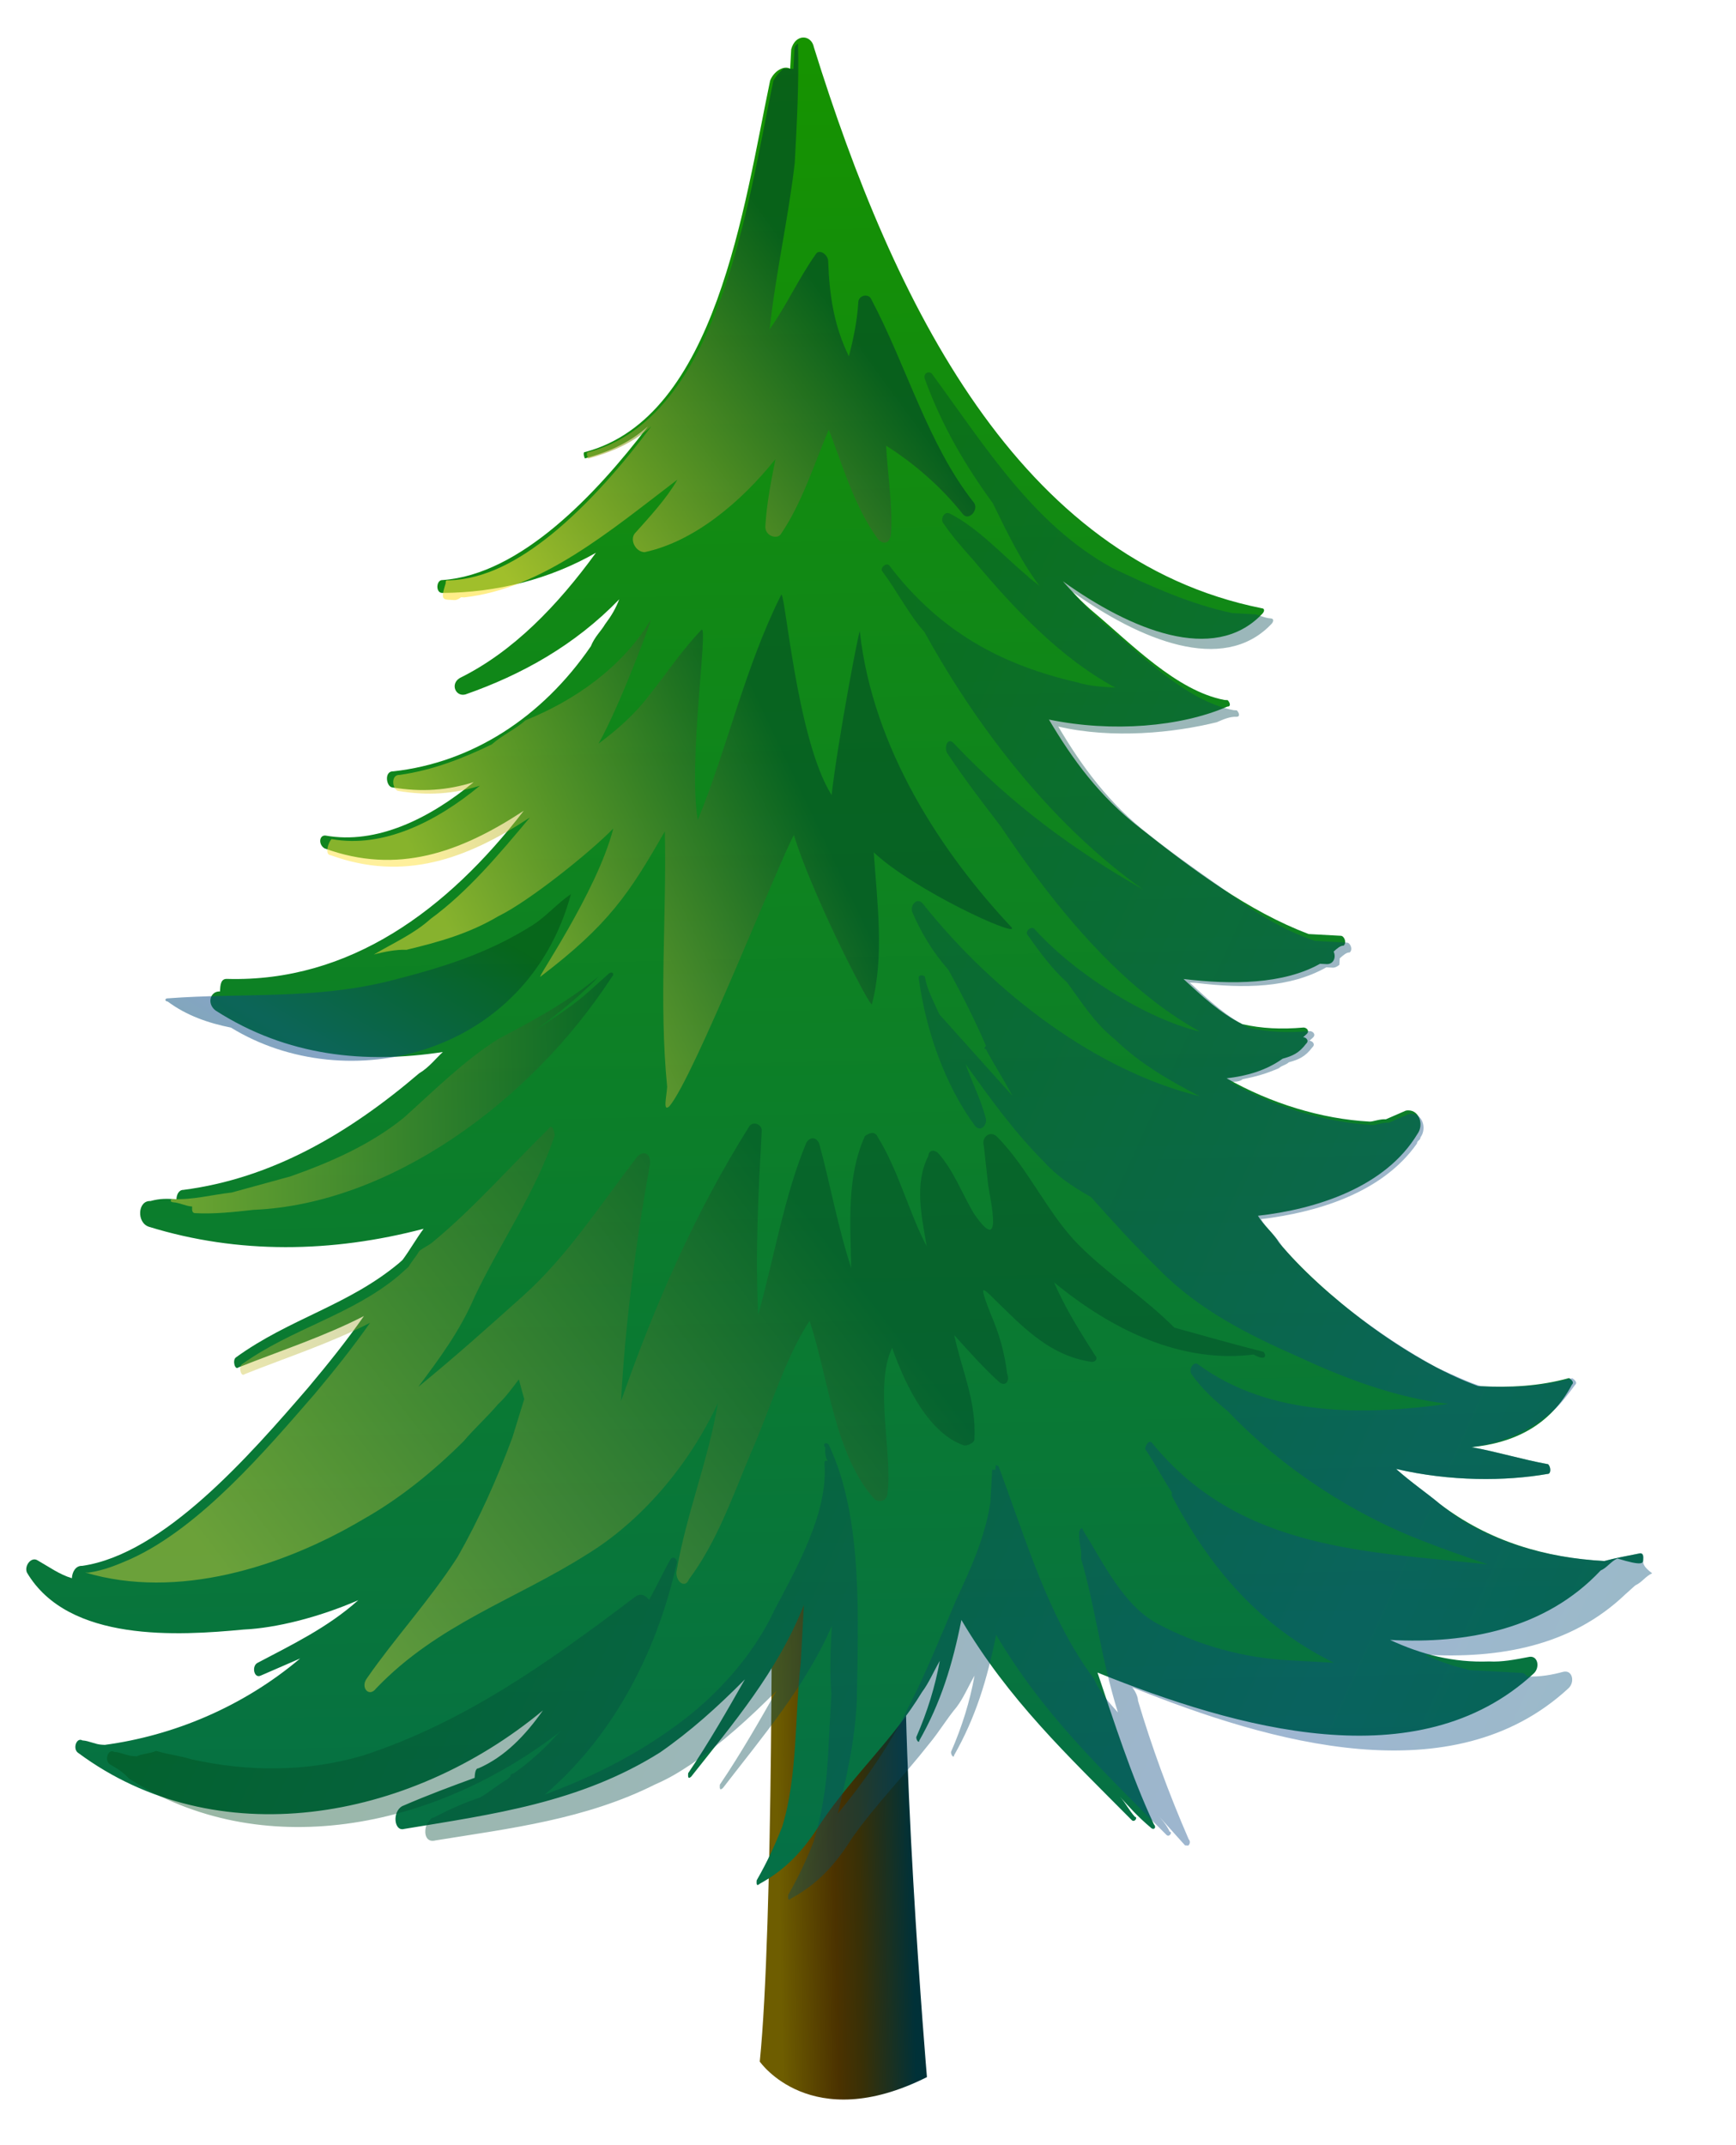 <svg width="208" height="257" viewBox="0 0 208 257" fill="none" xmlns="http://www.w3.org/2000/svg">
<path d="M92.469 184.731C92.469 184.731 92.682 230.833 91.032 247.01C91.032 247.01 97.134 255.862 111.062 248.87C111.062 248.87 107.51 207.235 108.64 186.381C108.619 186.767 102.58 176.757 92.469 184.731Z" fill="url(#paint0_linear_1_3072)"/>
<path d="M196.88 186.9C196.901 186.514 196.922 186.128 196.536 186.107C194.971 186.409 193.406 186.712 192.227 187.035C185.279 186.659 178.414 184.738 172.468 180.155C170.987 178.913 169.12 177.65 167.273 176.001C173.773 177.515 180.356 177.484 185.437 176.597C185.823 176.618 185.864 175.846 185.499 175.439C182.432 174.885 179.386 173.946 176.319 173.392C181.379 172.892 185.75 170.804 188.338 165.91C188.745 165.544 187.994 165.116 187.994 165.116C184.457 166.087 180.962 166.285 177.102 166.076C168.37 162.891 158.346 154.99 153.255 148.904C152.546 147.704 151.43 146.869 150.721 145.668C157.731 144.886 166.005 142.236 169.835 135.859C170.669 134.742 170.002 132.769 168.437 133.072C167.644 133.416 166.851 133.761 166.058 134.105C165.286 134.063 164.493 134.408 164.107 134.387C158.317 134.073 152.225 132.194 146.967 129.198C149.304 128.937 151.662 128.29 153.676 126.85C154.854 126.527 155.647 126.182 156.482 125.065C156.889 124.7 156.524 124.293 156.138 124.272C156.138 124.272 156.138 124.272 156.545 123.907C156.952 123.542 156.587 123.135 156.201 123.114C153.478 123.353 151.162 123.228 148.867 122.716C146.227 121.411 144.016 119.355 141.804 117.299C147.574 117.999 153.771 117.947 158.163 115.474C158.549 115.495 158.549 115.495 158.935 115.515C159.707 115.557 160.135 114.806 159.791 114.012C160.198 113.647 160.605 113.282 160.991 113.303C161.398 112.938 161.053 112.144 160.667 112.123C159.509 112.061 157.965 111.977 156.807 111.914C149.599 109.2 142.902 104.189 136.59 99.2C131.761 95.453 128.517 91.016 125.679 86.215C133.337 87.792 141.506 87.072 147.056 84.662C147.442 84.682 147.463 84.296 147.098 83.889C147.098 83.889 147.098 83.889 146.712 83.868C140.964 82.782 135.467 77.062 131.023 73.336C129.541 72.093 128.446 70.872 127.351 69.651C135.55 75.517 145.398 79.537 151.137 73.65C151.544 73.285 151.565 72.899 151.179 72.878C122.072 67.041 107.085 36.406 97.522 5.678C97.219 4.112 95.29 4.007 94.799 5.917C94.757 6.69 94.715 7.462 94.673 8.235C93.922 7.807 92.722 8.516 92.274 9.654C89.142 24.59 85.831 49.973 70.119 54.157C69.733 54.136 70.077 54.929 70.077 54.929C72.435 54.282 75.2 53.27 77.641 51.079C71.391 59.261 62.355 68.842 53.028 69.499C52.256 69.457 52.173 71.001 52.945 71.043C59.528 71.013 65.808 69.416 71.401 66.233C66.799 72.568 61.467 78.089 55.103 81.23C53.903 81.94 54.591 83.526 55.77 83.203C62.479 80.855 68.864 77.328 74.196 71.807C73.747 72.945 73.319 73.696 72.485 74.813C72.057 75.564 71.243 76.295 70.794 77.432C64.909 86.022 56.489 91.376 47.141 92.418C45.983 92.356 46.265 94.308 47.037 94.349C50.49 94.924 53.599 94.705 56.749 93.714C51.48 98.076 45.116 101.217 38.982 100.11C38.21 100.068 38.147 101.227 38.898 101.655C47.63 104.839 55.131 102.147 62.758 97.138C53.597 109.035 41.901 117.697 27.211 117.289C26.439 117.247 26.398 118.02 26.356 118.792C25.198 118.729 24.728 120.253 25.844 121.088C34.45 126.589 43.694 127.477 53.062 126.048C52.249 126.779 51.414 127.896 50.214 128.605C41.69 135.89 32.498 141.202 21.971 142.568C21.585 142.547 21.178 142.912 21.136 143.685C19.978 143.622 19.206 143.58 18.027 143.904C16.483 143.82 16.337 146.523 17.86 146.993C28.522 150.282 39.758 150.116 50.754 147.226C49.919 148.342 49.064 149.845 48.229 150.962L47.822 151.327C41.739 156.42 34.686 157.975 28.238 162.661C27.831 163.026 28.155 164.205 28.561 163.84C33.705 161.795 38.828 160.136 43.606 157.683C41.509 160.668 39.432 163.267 36.949 166.231C29.927 174.371 19.607 186.207 9.852 187.615C9.08 187.573 8.653 188.324 8.611 189.097C7.088 188.627 5.971 187.792 4.469 186.936C3.718 186.508 2.883 187.625 3.228 188.418C8.192 196.82 21.4 195.987 29.183 195.246C33.064 195.069 38.166 193.796 42.924 191.73C39.261 195.017 34.89 197.104 30.904 199.213C30.111 199.557 30.414 201.122 31.206 200.778C32.792 200.089 34.378 199.401 35.964 198.712C29.067 204.535 20.752 207.958 12.562 209.064L12.176 209.043C11.404 209.001 10.653 208.573 9.881 208.531C9.13 208.103 8.66 209.627 9.411 210.055C25.789 222.174 48.835 218.388 65.05 204.935C62.952 207.92 60.49 210.498 57.318 211.875C56.932 211.854 56.89 212.627 56.869 213.013C54.105 214.025 51.34 215.037 48.168 216.415C46.968 217.124 47.229 219.462 48.408 219.139C58.955 217.386 69.482 216.02 79.102 209.957C82.722 207.442 85.978 204.519 89.254 201.211C87.115 204.968 84.976 208.725 82.45 212.462C82.43 212.848 82.409 213.234 82.816 212.869C87.803 206.555 93.177 200.261 96.318 192.298C96.193 194.615 96.067 196.932 95.942 199.249C95.221 205.407 95.596 212.787 93.717 218.882C92.819 221.157 91.943 223.046 90.659 225.301C90.638 225.687 90.618 226.073 91.024 225.708C94.217 223.944 96.273 221.731 98.391 218.36C102.179 212.756 107.062 208.372 110.464 202.747C111.298 201.63 111.747 200.493 112.603 198.99C112.049 202.058 111.11 205.106 109.785 208.133C109.764 208.519 110.129 208.926 110.15 208.54C112.717 204.031 114.126 199.46 115.191 194.095C120.865 203.698 127.864 210.274 135.573 218.05C135.938 218.457 136.366 217.706 135.98 217.685C135.25 216.871 134.906 216.078 134.175 215.263C135.271 216.485 136.366 217.706 137.847 218.948C138.212 219.355 138.619 218.99 138.254 218.583C135.48 212.623 133.499 206.319 131.496 200.4C148.167 207.113 169.897 213.325 183.754 200.52C184.568 199.789 184.265 198.223 183.086 198.547C181.521 198.849 179.956 199.152 178.412 199.068C174.145 199.225 170.327 198.243 166.551 196.489C175.815 196.991 185.205 195.176 191.778 188.173C192.571 187.828 192.999 187.077 193.792 186.733C196.838 187.672 196.859 187.286 196.88 186.9C196.88 186.9 196.494 186.879 196.88 186.9Z" fill="url(#paint1_linear_1_3072)"/>
<path opacity="0.5" d="M39.628 102.469C48.36 105.653 55.861 102.961 63.488 97.952C59.763 102.398 56.038 106.844 51.604 110.089C49.569 111.916 47.191 112.949 44.791 114.368C45.97 114.045 47.535 113.742 48.693 113.805C52.615 112.855 56.152 111.885 59.752 109.756C63.331 108.013 70.613 102.211 73.483 99.268C71.52 106.908 63.966 117.731 64.779 117C72.855 110.853 75.38 107.117 79.659 99.602C79.887 109.685 78.936 120.091 79.936 130.215C79.874 131.374 79.383 133.284 80.197 132.553C83.087 129.224 93.409 103.058 95.12 100.052C97.425 107.536 104.434 121.085 104.476 120.312C105.947 114.582 105.124 108.34 104.687 102.12C109.475 106.64 121.941 112.35 121.232 111.15C112.814 102.173 104.584 89.72 103.021 75.692C103.084 74.534 100.38 88.718 99.638 95.262C95.362 88.446 94.029 70.17 93.58 71.308C89.239 79.981 87.172 89.552 83.603 98.267C82.435 91.232 84.858 75.096 84.065 75.44C81.602 78.018 79.912 80.638 77.835 83.236C76.166 85.47 74.131 87.296 71.711 89.102C74.278 84.593 78.358 73.582 77.93 74.333C74.529 79.959 68.894 83.914 62.958 86.304C61.737 87.4 60.151 88.088 58.931 89.184C55.352 90.927 51.794 92.283 47.892 92.847C46.734 92.784 47.016 94.736 47.788 94.778C51.241 95.352 54.35 95.133 57.501 94.142C52.231 98.504 45.867 101.645 39.733 100.538C39.326 100.904 38.856 102.427 39.628 102.469Z" fill="url(#paint2_linear_1_3072)"/>
<path opacity="0.6" d="M53.675 71.858C54.061 71.878 54.061 71.878 54.447 71.899C54.833 71.92 55.24 71.555 55.24 71.555L55.626 71.576C64.974 70.533 73.091 63.614 81.167 57.467C79.883 59.721 77.828 61.934 76.179 63.781C75.365 64.511 76.054 66.098 77.212 66.161C83.085 64.93 88.761 60.202 92.914 55.004C92.382 57.687 91.85 60.369 91.703 63.072C91.64 64.231 93.163 64.701 93.591 63.949C96.117 60.213 97.525 55.641 99.3 51.477C101 55.83 102.293 60.547 105.171 64.576C105.902 65.391 106.695 65.046 106.757 63.888C106.946 60.412 106.362 56.895 106.164 53.398C109.534 55.517 112.861 58.409 115.396 61.644C116.126 62.459 117.368 60.977 116.638 60.162C111.203 53.284 108.617 43.848 104.403 35.874C104.059 35.08 102.88 35.404 102.838 36.176C102.713 38.493 102.201 40.789 101.711 42.699C99.969 39.119 99.385 35.602 99.229 31.333C99.271 30.561 98.155 29.726 97.727 30.477C95.63 33.462 94.304 36.489 92.207 39.474C92.969 32.543 94.483 26.041 95.225 19.497C95.476 14.862 95.748 9.842 95.613 5.187C95.206 5.552 95.206 5.552 95.185 5.938C95.143 6.711 95.101 7.483 95.059 8.255C94.673 8.235 94.287 8.214 93.901 8.193C93.494 8.558 93.087 8.923 92.659 9.675C89.528 24.61 86.217 49.994 70.505 54.178C70.119 54.157 70.463 54.95 70.463 54.95C72.821 54.303 75.586 53.291 78.027 51.1C74.688 55.566 70.556 60.378 66.101 64.01C62.053 67.276 58.067 69.384 53.8 69.54C53.414 69.519 53.414 69.519 53.393 69.906C52.923 71.43 52.903 71.816 53.675 71.858Z" fill="url(#paint3_linear_1_3072)"/>
<path opacity="0.4" d="M151.386 161.972C147.568 160.99 144.135 160.03 140.703 159.069C137.031 155.384 132.911 152.837 129.239 149.153C125.567 145.468 123.158 139.915 119.486 136.23C118.756 135.416 117.556 136.126 117.879 137.305C118.14 139.643 118.14 139.643 118.4 141.981C118.682 143.933 120.256 150.603 116.668 145.373C115.249 142.972 114.238 140.207 112.412 138.171C112.047 137.764 111.275 137.722 111.233 138.495C109.501 141.887 110.45 145.811 111.034 149.329C108.927 145.341 107.655 140.237 105.162 136.229C104.818 135.436 104.025 135.78 103.618 136.145C101.416 141.061 101.895 146.51 101.988 151.937C100.33 146.812 99.444 141.729 98.151 137.011C97.807 136.218 97.035 136.176 96.607 136.928C93.935 143.367 92.766 150.663 90.845 157.531C90.471 150.151 90.868 142.814 91.266 135.476C91.307 134.704 90.17 134.255 89.743 135.007C83.388 145.12 78.535 156.089 74.412 167.873C74.935 158.218 76.23 148.605 77.89 139.4C77.953 138.241 77.202 137.813 76.388 138.544C71.807 144.493 67.999 150.483 62.709 155.232C58.639 158.885 54.57 162.537 50.115 166.169C52.619 162.819 55.123 159.469 56.898 155.305C59.955 148.886 64.15 142.916 66.457 136.069C66.477 135.683 66.154 134.504 65.726 135.255C61.229 139.659 56.69 144.836 51.828 148.833C51.421 149.198 50.628 149.543 50.221 149.908C49.794 150.659 49.387 151.025 48.959 151.776L48.552 152.141C48.145 152.507 48.145 152.507 47.738 152.872C42.062 157.6 35.009 159.154 28.968 163.475C28.561 163.84 28.884 165.019 29.291 164.654C34.435 162.609 39.558 160.95 44.336 158.497C42.239 161.482 40.162 164.081 37.679 167.045C31.898 173.704 24.041 182.961 15.705 186.77C14.119 187.459 12.533 188.147 10.582 188.429C10.582 188.429 10.582 188.429 10.196 188.408C21.244 191.718 33.847 187.752 43.446 182.075C47.839 179.602 51.887 176.335 55.57 172.662C56.812 171.18 58.44 169.719 59.681 168.237C60.495 167.506 61.33 166.389 62.165 165.273L62.811 167.632C62.342 169.155 61.872 170.679 61.402 172.203C59.586 177.14 57.384 182.056 54.817 186.564C51.436 191.804 47.325 196.229 43.965 201.082C43.131 202.199 44.226 203.42 45.061 202.303C52.448 194.57 61.901 191.596 70.32 186.242C76.727 182.329 82.507 175.67 86.014 168.114C84.865 175.023 82.193 181.463 81.045 188.372C80.982 189.531 82.098 190.366 82.547 189.228C85.886 184.761 87.723 179.438 89.946 174.136C92.148 169.221 94.047 162.739 97.001 158.251C99.326 165.349 100.003 174.294 104.749 179.586C105.114 179.993 106.272 180.056 106.335 178.897C106.972 174.284 104.709 166.028 106.89 161.498C108.569 166.237 111.365 171.811 115.548 173.199C115.934 173.22 116.727 172.876 116.748 172.49C116.999 167.855 115.257 164.275 114.329 159.964C116.155 162 117.98 164.035 119.826 165.685C120.577 166.113 121.005 165.361 120.661 164.568C120.401 162.23 119.754 159.871 118.722 157.491C117.022 153.139 117.731 154.339 120.307 156.802C123.614 160.08 126.577 162.564 130.802 163.181C131.188 163.201 131.595 162.836 131.23 162.429C129.446 159.621 127.662 156.813 126.286 153.64C133.327 159.444 141.631 163.38 150.207 162.295C151.709 163.151 151.751 162.379 151.386 161.972Z" fill="url(#paint4_linear_1_3072)"/>
<path opacity="0.4" d="M72.928 116.667C72.114 117.397 71.3 118.128 70.486 118.858C68.452 120.685 66.052 122.104 64.038 123.544C66.459 121.739 69.286 119.568 71.749 116.99C71.77 116.604 71.749 116.99 71.749 116.99C67.701 120.257 63.715 122.365 59.729 124.473C55.723 126.967 52.04 130.641 48.377 133.928C44.329 137.195 39.571 139.261 34.835 140.941C32.477 141.588 30.119 142.235 27.761 142.882C25.424 143.142 23.066 143.789 20.75 143.664C20.364 143.643 20.343 144.029 20.729 144.05C21.501 144.092 22.252 144.52 23.024 144.562C23.003 144.948 22.983 145.334 23.369 145.355C25.685 145.48 28.022 145.22 30.358 144.959C46.654 144.292 63.578 132.04 73.293 117.074C73.7 116.709 73.335 116.302 72.928 116.667Z" fill="url(#paint5_linear_1_3072)"/>
<path opacity="0.4" d="M196.88 186.9C196.901 186.514 196.922 186.128 196.536 186.107C194.971 186.409 193.406 186.712 192.227 187.035C187.209 186.763 182.232 185.719 177.705 183.538C175.817 182.661 173.949 181.398 172.468 180.155C170.987 178.913 169.119 177.65 167.273 176.001C173.772 177.515 180.356 177.484 185.436 176.597C185.822 176.618 185.864 175.846 185.499 175.439C182.432 174.885 179.386 173.946 176.319 173.392C180.221 172.829 183.392 171.452 186.241 168.895C187.055 168.164 187.889 167.047 188.724 165.931C189.131 165.565 188.38 165.137 188.38 165.137C184.843 166.108 181.348 166.306 177.488 166.097C175.965 165.627 174.077 164.75 172.189 163.873C165.043 160 157.615 154.175 153.62 149.311C152.911 148.111 151.795 147.276 151.086 146.076C157.71 145.272 165.577 142.987 169.772 137.017C169.793 136.631 170.179 136.652 170.2 136.266C171.034 135.149 170.367 133.177 168.802 133.479C168.009 133.823 167.216 134.168 166.423 134.512C165.651 134.47 164.858 134.815 164.472 134.794C158.682 134.48 152.59 132.601 147.332 129.605C147.718 129.626 148.49 129.668 148.897 129.302C150.462 129 151.641 128.676 153.227 127.988C153.634 127.622 154.02 127.643 154.426 127.278C155.605 126.955 156.398 126.61 157.233 125.493C157.64 125.128 157.275 124.721 156.889 124.7C156.889 124.7 156.889 124.7 157.296 124.335C157.703 123.97 157.338 123.563 156.952 123.542C154.229 123.782 151.913 123.656 149.618 123.144C146.978 121.84 144.767 119.783 142.555 117.727C142.941 117.748 142.941 117.748 143.327 117.769C149.097 118.468 154.522 118.375 158.914 115.902C159.3 115.923 159.3 115.923 159.686 115.943C160.072 115.964 160.479 115.599 160.479 115.599C160.5 115.213 160.521 114.827 160.521 114.827C160.928 114.461 161.335 114.096 161.721 114.117C162.128 113.752 161.783 112.959 161.397 112.938C160.239 112.875 158.695 112.791 157.537 112.729C153.354 111.34 149.619 108.814 146.271 106.309C143.287 104.21 140.304 102.112 137.706 100.035C132.877 96.288 129.633 91.852 126.796 87.05C133.295 88.564 140.692 87.803 145.794 86.53C146.586 86.185 147.379 85.841 148.151 85.883C148.537 85.904 148.558 85.518 148.193 85.111C148.193 85.111 148.193 85.111 147.807 85.09C142.059 84.004 136.562 78.283 132.118 74.557C130.637 73.315 129.541 72.094 128.446 70.872C136.645 76.739 146.493 80.758 152.232 74.872C152.639 74.507 152.66 74.12 152.274 74.099C151.502 74.058 150.751 73.63 150.365 73.609C150.365 73.609 150.365 73.609 149.979 73.588C149.207 73.546 148.435 73.504 147.663 73.462C142.686 72.418 137.773 70.215 133.245 68.034C123.846 62.877 118.151 53.66 111.663 44.788C111.298 44.381 110.505 44.725 110.849 45.518C112.873 51.05 115.71 55.852 118.954 60.288C120.695 63.868 122.437 67.448 124.607 70.277C124.242 69.87 123.491 69.442 123.126 69.035C120.163 66.55 117.242 63.294 113.852 61.561C113.101 61.133 112.652 62.27 113.017 62.678C114.092 64.285 115.552 65.913 116.647 67.135C121.738 73.22 127.235 78.94 133.63 82.385C132.086 82.302 130.542 82.218 129.018 81.748C120.224 79.722 112.692 75.829 106.548 67.75C106.183 67.343 105.369 68.073 105.734 68.48C107.539 70.902 108.936 73.689 110.762 75.724C117.813 88.5 126.898 99.45 136.965 106.579C128.703 101.871 121.255 96.433 114.297 89.084C113.567 88.27 113.118 89.408 113.462 90.201C115.611 93.416 117.78 96.245 119.95 99.073C126.396 108.718 134.386 118.446 143.786 123.603C137.286 122.089 128.68 116.588 123.934 111.296C123.569 110.889 122.755 111.619 123.12 112.026C124.559 114.041 125.999 116.055 127.845 117.705C129.65 120.126 131.068 122.527 133.666 124.604C136.607 127.475 140.363 129.615 143.753 131.348C131.527 128.362 119.248 119.176 110.549 108.247C109.819 107.433 108.984 108.55 109.328 109.343C110.361 111.723 111.779 114.123 113.605 116.159C115.367 119.353 116.765 122.14 118.142 125.313C118.142 125.313 117.735 125.678 118.121 125.699C119.174 127.693 120.249 129.3 121.302 131.294C118.381 128.037 115.461 124.78 112.54 121.524C111.852 119.937 111.142 118.737 110.84 117.171C110.861 116.785 110.089 116.743 110.068 117.129C110.891 123.371 113.238 130.082 116.847 134.925C117.577 135.74 118.412 134.623 118.068 133.83C117.421 131.471 116.368 129.477 115.7 127.504C118.579 131.533 121.458 135.563 125.13 139.247C126.59 140.876 128.457 142.139 130.711 143.423C133.266 146.272 135.822 149.122 138.764 151.992C143.531 156.898 149.56 159.936 155.611 162.588C161.276 165.219 167.347 167.484 173.502 168.205C163.362 169.592 152.126 169.758 143.561 163.484C143.196 163.077 142.382 163.808 142.726 164.601C144.166 166.616 145.647 167.858 147.128 169.1C153.721 176.041 162.327 181.543 170.673 184.706C172.947 185.604 175.607 186.522 178.268 187.441C164.027 185.895 148.545 185.831 138.02 172.867C137.655 172.46 137.227 173.212 137.206 173.598C138.281 175.205 139.334 177.199 140.408 178.806C140.408 178.806 140.408 178.806 140.388 179.192C145.655 189.161 151.903 195.309 159.821 199.223C157.891 199.119 156.347 199.035 154.417 198.931C149.013 198.638 143.671 197.187 138.779 194.598C134.637 192.437 132.207 187.27 129.714 183.262C129.735 182.876 129.328 183.241 129.307 183.627C129.245 184.786 129.589 185.579 129.547 186.352C129.547 186.352 129.547 186.352 129.526 186.738C131.163 192.249 131.966 198.877 133.947 205.181C132.852 203.96 131.757 202.738 131.068 201.152C125.655 193.887 123.048 184.838 119.669 175.746C119.669 175.746 119.304 175.339 119.283 175.725L119.262 176.112L118.876 176.091C118.855 176.477 118.855 176.477 118.834 176.863C118.771 178.022 118.729 178.794 118.667 179.953C118.05 184.18 116.297 187.958 114.544 191.736C112.77 195.9 110.975 200.451 108.815 204.594C106.634 209.124 103.702 213.226 100.384 217.306C101.386 213.1 102.388 208.894 102.66 203.874C102.797 194.198 103.466 181.84 99.294 173.094C98.929 172.686 98.522 173.052 98.887 173.459C98.866 173.845 98.824 174.617 99.189 175.024C98.803 175.004 98.803 175.004 98.782 175.39C99.241 181.224 95.39 187.987 92.802 192.882C90.172 198.55 85.654 203.34 81.22 206.586C76.379 210.197 70.807 212.993 65.278 215.018C72.988 208.464 78.55 198.695 81.108 187.214C81.129 186.828 80.764 186.421 80.357 186.786C79.501 188.289 78.624 190.178 77.769 191.681C77.404 191.274 77.039 190.867 76.246 191.211C65.749 199.163 55.681 206.364 43.464 210.35C36.776 212.312 29.807 212.322 22.922 210.787C21.398 210.317 20.24 210.254 18.717 209.785C17.924 210.129 17.152 210.087 16.359 210.432L15.973 210.411C15.201 210.369 14.45 209.941 13.678 209.899C12.927 209.471 12.457 210.995 13.209 211.423C13.96 211.851 14.711 212.279 15.441 213.093C31.151 223.239 51.882 219.327 67.24 207.378L66.833 207.743C65.184 209.59 63.557 211.051 61.543 212.492C61.157 212.471 61.136 212.857 61.136 212.857C61.136 212.857 61.136 212.857 60.729 213.222C59.529 213.932 58.716 214.662 57.516 215.372C55.544 216.04 53.958 216.728 51.965 217.782C51.579 217.762 51.558 218.148 51.151 218.513C50.703 219.651 51.026 220.83 52.205 220.507C61.188 219.057 70.149 217.993 78.507 213.798C80.092 213.109 81.292 212.399 82.899 211.324C86.52 208.809 89.775 205.887 93.051 202.579C90.912 206.336 88.773 210.093 86.248 213.83C86.227 214.216 86.206 214.602 86.613 214.237C91.194 208.288 96.567 201.994 99.667 194.803C99.52 197.507 99.374 200.21 99.613 202.934C99.488 205.251 99.341 207.954 99.195 210.658C99.007 214.133 98.433 217.588 97.493 220.636C96.596 222.911 95.719 224.8 94.436 227.054C94.415 227.441 94.394 227.827 94.801 227.461C97.993 225.698 100.049 223.485 102.167 220.114C105.099 216.013 108.376 212.704 111.287 208.989C112.528 207.507 113.384 206.004 114.626 204.522C115.461 203.405 115.909 202.267 116.765 200.765C116.212 203.833 115.272 206.881 113.947 209.907C113.926 210.294 114.291 210.701 114.312 210.315C116.879 205.806 118.288 201.234 119.353 195.87C125.027 205.472 132.027 212.049 139.735 219.825C140.1 220.232 140.528 219.481 140.142 219.46C139.798 218.667 139.068 217.852 138.703 217.445C139.068 217.852 139.798 218.667 140.163 219.074C140.893 219.888 141.258 220.295 141.989 221.109L142.375 221.13C142.375 221.13 142.782 220.765 142.416 220.358C140.007 214.805 137.984 209.273 136.347 203.762C136.368 203.376 136.024 202.582 135.659 202.175C152.329 208.888 174.06 215.1 187.916 202.294C188.73 201.564 188.427 199.998 187.249 200.322C186.07 200.645 184.505 200.948 182.961 200.864C182.596 200.457 182.596 200.457 182.21 200.436C180.279 200.331 177.963 200.206 176.033 200.102C174.124 199.611 172.601 199.141 170.713 198.264C179.591 198.745 188.188 197.274 194.72 191.043C195.127 190.678 195.533 190.313 195.94 189.948C196.733 189.603 197.161 188.852 197.954 188.507C196.838 187.672 196.859 187.286 196.88 186.9C196.88 186.9 196.494 186.879 196.88 186.9Z" fill="url(#paint6_linear_1_3072)"/>
<path opacity="0.5" d="M68.412 107.127C66.805 108.202 65.563 109.684 63.956 110.759C58.343 114.328 52.834 115.966 46.554 117.562C37.529 119.785 29.058 118.939 20.117 119.616C19.731 119.595 19.71 119.981 20.096 120.002C22.328 121.673 24.988 122.591 27.67 123.124C41.534 131.621 63.099 126.592 68.412 107.127C68.797 107.148 68.412 107.127 68.412 107.127Z" fill="url(#paint7_linear_1_3072)"/>
<defs>
<linearGradient id="paint0_linear_1_3072" x1="90.495" y1="216.98" x2="110.452" y2="216.592" gradientUnits="userSpaceOnUse">
<stop offset="0.133" stop-color="#6E5D00"/>
<stop offset="0.471" stop-color="#4B3200"/>
<stop offset="0.619" stop-color="#383007"/>
<stop offset="0.934" stop-color="#003138"/>
</linearGradient>
<linearGradient id="paint1_linear_1_3072" x1="101.455" y1="226.885" x2="97.144" y2="5.688" gradientUnits="userSpaceOnUse">
<stop offset="0.014" stop-color="#057046"/>
<stop offset="1" stop-color="#169300"/>
</linearGradient>
<linearGradient id="paint2_linear_1_3072" x1="55.603" y1="115.056" x2="97.169" y2="95.339" gradientUnits="userSpaceOnUse">
<stop stop-color="#FFE23A"/>
<stop offset="0.986" stop-color="#004227"/>
</linearGradient>
<linearGradient id="paint3_linear_1_3072" x1="59.769" y1="67.74" x2="101.273" y2="37.357" gradientUnits="userSpaceOnUse">
<stop stop-color="#FFE23A"/>
<stop offset="0.986" stop-color="#004227"/>
</linearGradient>
<linearGradient id="paint4_linear_1_3072" x1="37.683" y1="203.2" x2="103.727" y2="153.015" gradientUnits="userSpaceOnUse">
<stop stop-color="#FFE23A"/>
<stop offset="0.986" stop-color="#004227"/>
</linearGradient>
<linearGradient id="paint5_linear_1_3072" x1="20.355" y1="131.627" x2="73.793" y2="130.589" gradientUnits="userSpaceOnUse">
<stop stop-color="#FFE23A"/>
<stop offset="0.986" stop-color="#004227"/>
</linearGradient>
<linearGradient id="paint6_linear_1_3072" x1="55.529" y1="125.891" x2="215.946" y2="198.942" gradientUnits="userSpaceOnUse">
<stop stop-color="#004B14"/>
<stop offset="0.71" stop-color="#0C498D"/>
<stop offset="1" stop-color="#005667"/>
</linearGradient>
<linearGradient id="paint7_linear_1_3072" x1="49.462" y1="106.1" x2="32.848" y2="133.696" gradientUnits="userSpaceOnUse">
<stop stop-color="#004B14"/>
<stop offset="0.71" stop-color="#0C498D"/>
<stop offset="1" stop-color="#005667"/>
</linearGradient>
</defs>
</svg>
